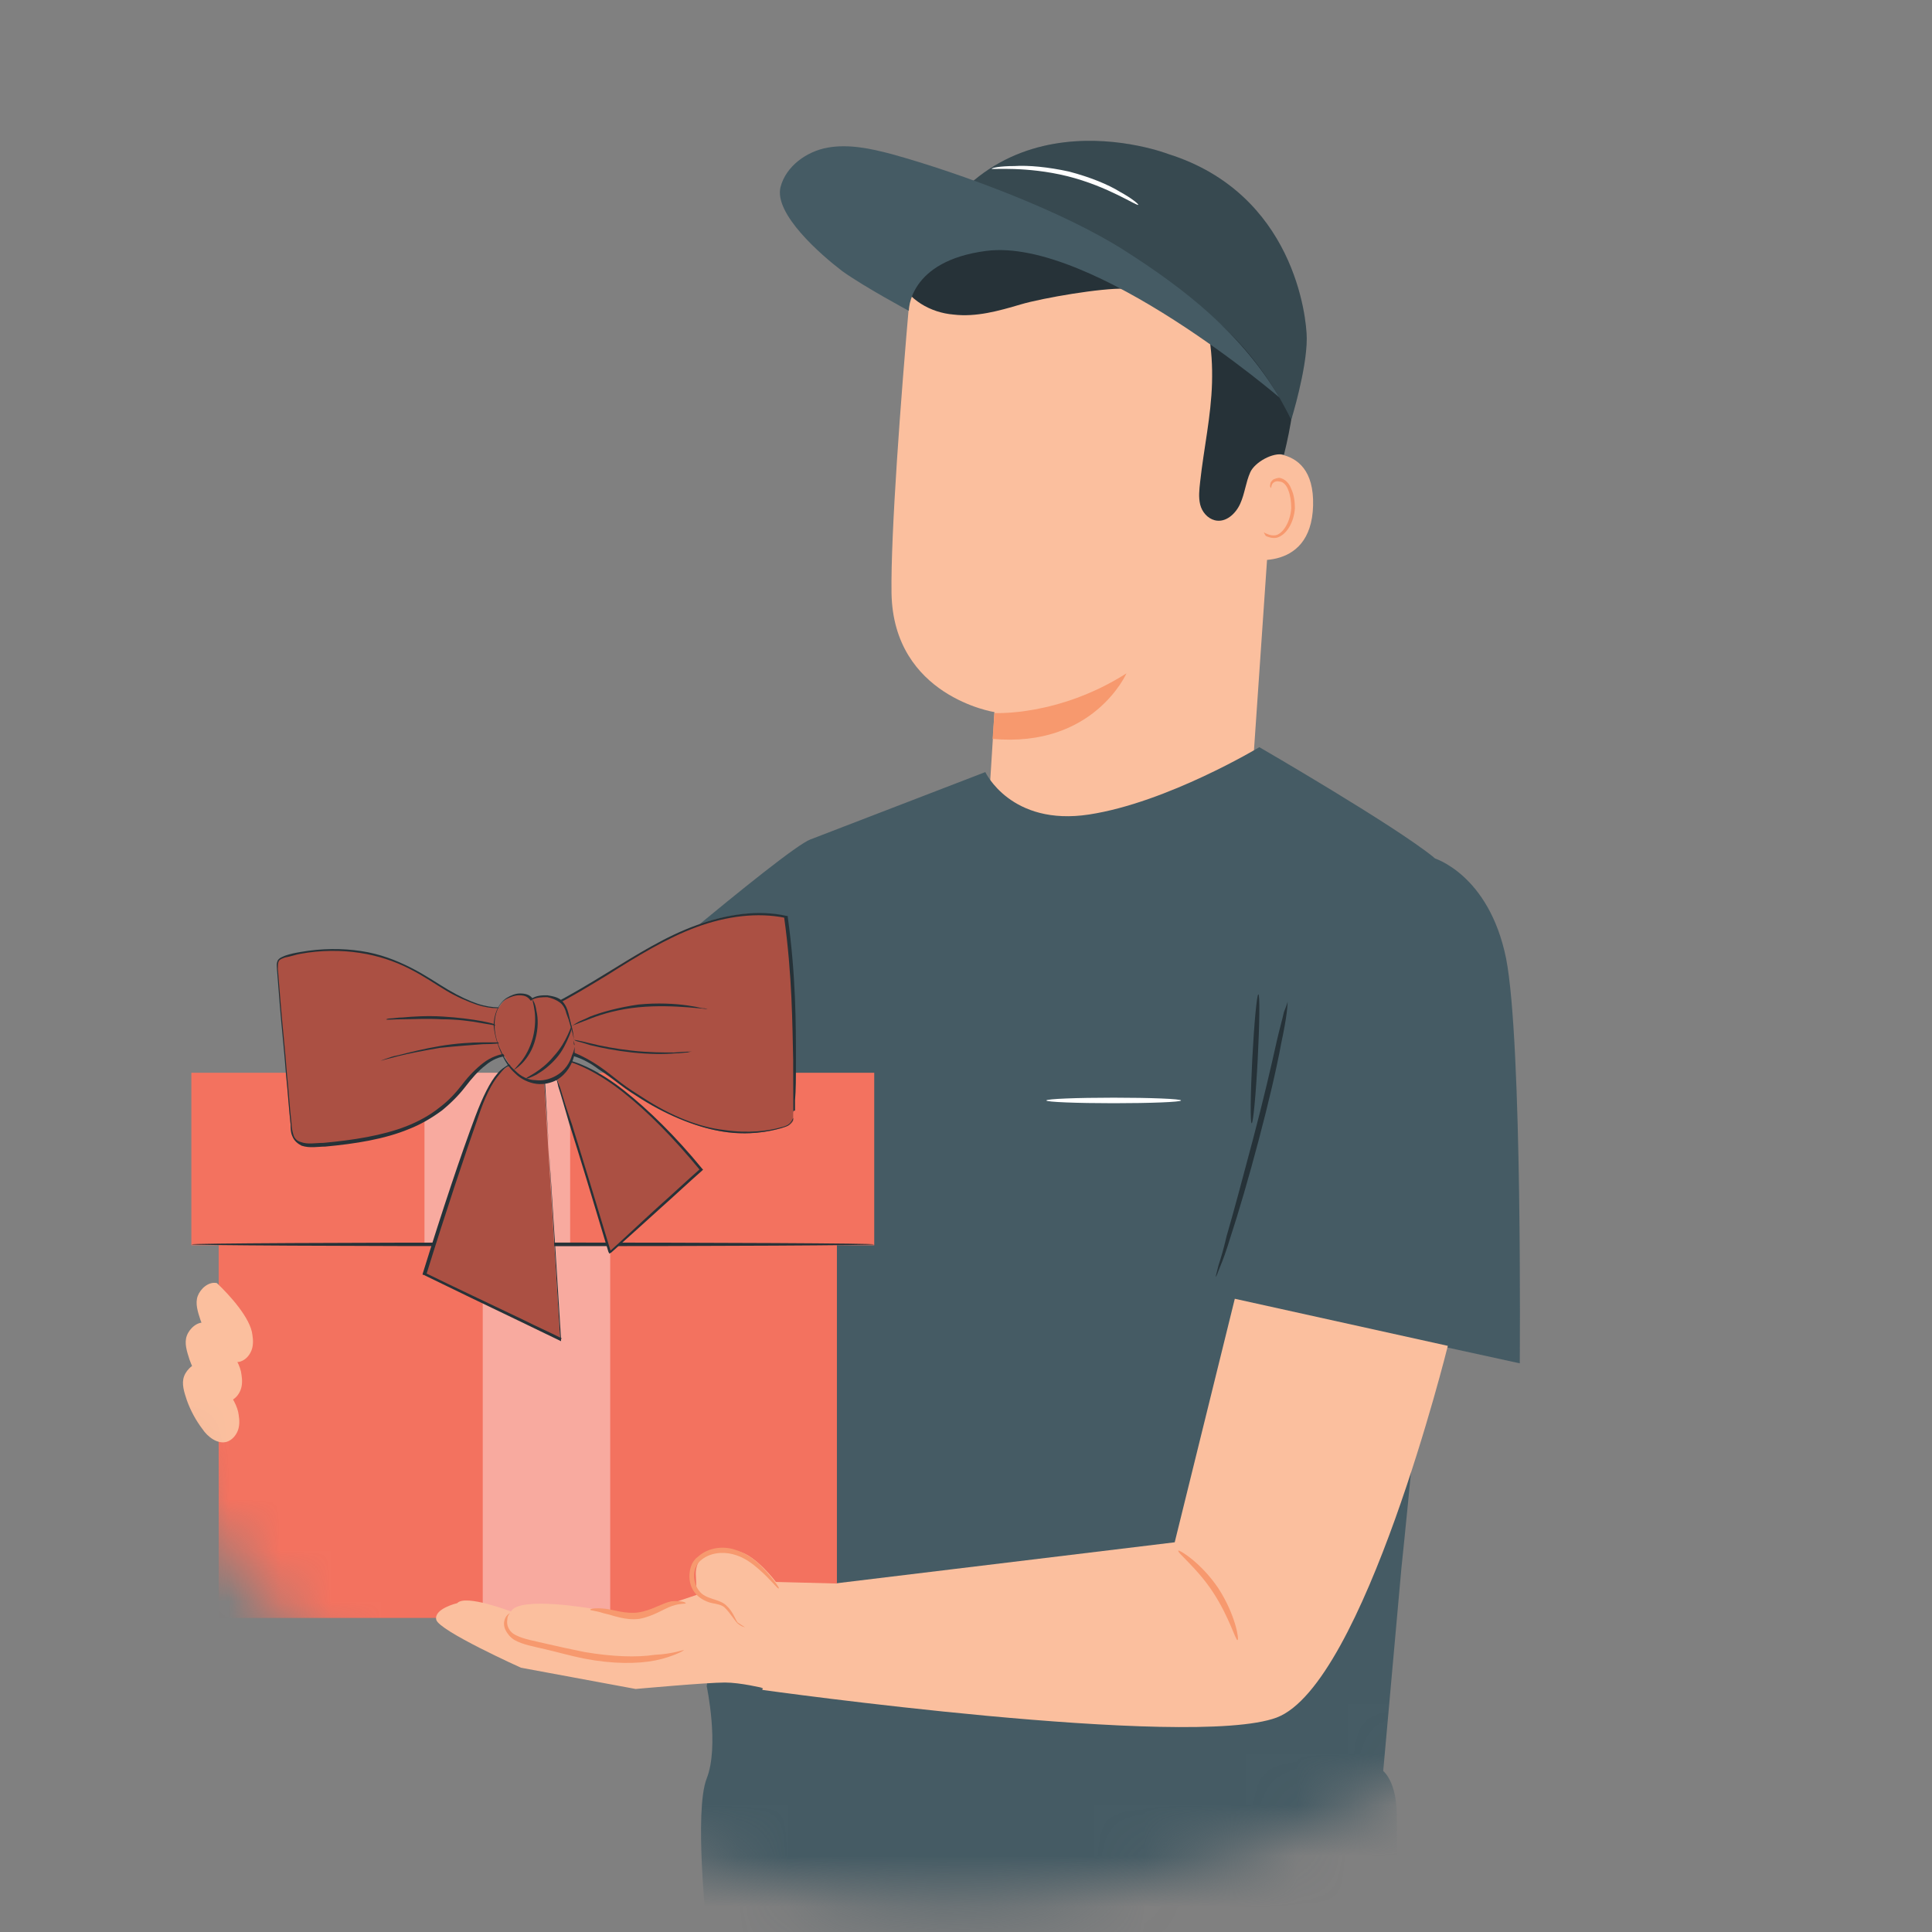 <svg width="38" height="38" viewBox="0 0 38 38" fill="none" xmlns="http://www.w3.org/2000/svg">
<rect x="0" y="0" width="38" height="38" fill="#808080" stroke="none"/>
<mask id="mask0_46_30159" style="mask-type:luminance" maskUnits="userSpaceOnUse" x="0" y="0" width="38" height="38">
<path d="M18.718 37.374C28.904 37.374 37.163 29.008 37.163 18.687C37.163 8.367 28.904 0 18.718 0C8.53 0 0.272 8.367 0.272 18.687C0.272 29.008 8.53 37.374 18.718 37.374Z" fill="white"/>
</mask>
<g mask="url(#mask0_46_30159)">
<path d="M27.116 35.941C27.17 36.086 27.277 39.098 27.349 39.969C27.403 40.513 27.492 44.922 27.492 44.922V55.336H21.78L20.687 43.706L20.204 55.336H13.9V36.358L27.116 35.941Z" fill="#263238"/>
<path d="M25.164 7.475L24.591 15.821C24.502 17.181 23.373 18.234 22.03 18.234C20.544 18.234 19.362 16.964 19.47 15.458C19.523 14.659 19.559 14.006 19.559 14.006C19.559 14.006 17.571 13.698 17.535 11.666C17.518 10.505 17.715 7.856 17.894 5.824C18.001 4.445 19.147 3.393 20.508 3.393H21.708C23.785 3.538 25.343 5.37 25.164 7.475Z" fill="#FBBF9E"/>
<path d="M19.559 14.024C19.559 14.024 20.813 14.097 22.156 13.244C22.156 13.244 21.511 14.714 19.523 14.533L19.559 14.024Z" fill="#F7996E"/>
<path d="M24.502 8.981C24.538 8.963 25.863 8.563 25.827 9.942C25.791 11.321 24.43 10.995 24.43 10.958C24.43 10.922 24.502 8.981 24.502 8.981Z" fill="#FBBF9E"/>
<path d="M24.86 10.469C24.86 10.469 24.878 10.487 24.932 10.505C24.967 10.523 25.039 10.541 25.111 10.523C25.254 10.469 25.379 10.251 25.397 9.997C25.397 9.87 25.379 9.743 25.343 9.652C25.308 9.543 25.236 9.471 25.164 9.471C25.093 9.453 25.039 9.489 25.021 9.525C25.003 9.561 25.003 9.598 25.003 9.598C25.003 9.598 24.967 9.579 24.985 9.525C24.985 9.489 25.003 9.471 25.039 9.434C25.075 9.416 25.128 9.398 25.164 9.398C25.272 9.416 25.361 9.507 25.397 9.616C25.451 9.725 25.469 9.87 25.469 9.997C25.451 10.269 25.308 10.523 25.111 10.577C25.021 10.595 24.932 10.559 24.896 10.541C24.86 10.487 24.86 10.469 24.86 10.469Z" fill="#F7996E"/>
<path d="M25.254 8.944C25.039 8.89 24.681 9.09 24.591 9.289C24.502 9.489 24.484 9.707 24.394 9.906C24.305 10.106 24.108 10.287 23.893 10.233C23.75 10.196 23.642 10.069 23.606 9.924C23.571 9.779 23.588 9.634 23.606 9.471C23.678 8.817 23.821 8.182 23.839 7.529C23.857 6.876 23.767 6.205 23.445 5.661C23.105 5.116 22.496 4.699 21.851 4.753C21.422 4.79 21.046 5.007 20.616 5.08C20.114 5.153 19.595 4.971 19.237 4.608C19.183 4.554 18.986 4.427 18.986 4.427C18.986 4.391 19.022 4.1 19.129 3.991C19.971 3.211 21.475 2.994 22.568 3.266C23.678 3.538 24.699 4.336 25.182 5.388C25.666 6.423 25.523 7.874 25.254 8.944Z" fill="#263238"/>
<path d="M17.679 5.479C17.858 5.896 18.305 6.15 18.753 6.187C19.201 6.241 19.649 6.114 20.078 5.987C20.508 5.86 21.672 5.661 22.12 5.679C22.192 5.679 22.263 5.679 22.299 5.624C22.353 5.552 22.263 5.461 22.192 5.407C21.601 4.935 20.168 4.645 19.416 4.608C18.664 4.572 17.876 4.899 17.464 5.552" fill="#263238"/>
<path d="M17.876 5.534C17.876 5.534 18.449 4.935 19.362 4.862C21.081 4.717 23.911 5.243 25.397 8.255C25.397 8.255 25.702 7.275 25.702 6.658C25.702 6.241 25.451 3.81 22.98 3.03C22.98 3.03 19.237 1.578 17.876 5.534Z" fill="#455B64"/>
<g opacity="0.2">
<path d="M17.876 5.534C17.876 5.534 18.467 4.808 19.541 4.772C21.081 4.699 24 5.425 25.397 8.255C25.397 8.255 25.702 7.275 25.702 6.658C25.702 6.241 25.451 3.81 22.98 3.03C22.98 3.03 19.237 1.578 17.876 5.534Z" fill="black"/>
</g>
<path d="M25.164 7.82C24.412 6.55 23.302 5.679 22.102 4.917C20.902 4.155 18.914 3.411 17.535 3.03C17.124 2.921 16.694 2.83 16.282 2.903C15.87 2.975 15.458 3.266 15.351 3.683C15.225 4.209 16.139 5.007 16.568 5.334C16.998 5.642 17.876 6.114 17.876 6.114C17.876 6.114 17.858 5.134 19.398 4.935C21.493 4.663 25.236 7.874 25.164 7.82Z" fill="#455B64"/>
<path d="M22.389 4.028C22.371 4.064 21.798 3.665 20.992 3.465C20.186 3.266 19.505 3.338 19.505 3.32C19.505 3.302 19.666 3.266 19.953 3.266C20.222 3.248 20.616 3.284 21.028 3.375C21.439 3.483 21.798 3.629 22.03 3.774C22.263 3.901 22.389 4.01 22.389 4.028Z" fill="white"/>
<path d="M17.5 16.51H15.942C15.44 16.692 11.393 20.175 11.393 20.175L13.685 23.822L16.658 22.062L17.5 16.51Z" fill="#455B64"/>
<path d="M15.942 16.51L19.38 15.186C19.38 15.186 19.881 16.256 21.422 16.02C22.962 15.784 24.77 14.696 24.77 14.696C24.77 14.696 27.403 16.22 28.191 16.855C28.979 17.49 27.564 30.843 27.564 30.843L27.206 34.834C27.206 34.834 27.474 35.034 27.474 35.724C27.474 36.413 27.492 36.867 27.492 36.867C22.729 38.318 18.234 39.352 13.9 37.937C13.9 37.937 13.649 35.615 13.9 34.98C14.151 34.345 13.9 33.165 13.9 33.165L14.652 27.196L14.724 21.699L15.942 16.51Z" fill="#455B64"/>
<path d="M28.191 16.873C28.191 16.873 29.283 17.181 29.623 18.851C29.946 20.502 29.892 26.815 29.892 26.815L23.75 25.473C23.75 25.473 24.591 22.824 24.591 22.642C24.591 22.461 26.293 18.197 26.346 18.107C26.382 17.998 28.191 16.873 28.191 16.873Z" fill="#455B64"/>
<path d="M14.707 24.039C14.736 24.039 14.744 22.934 14.724 21.571C14.704 20.209 14.664 19.105 14.634 19.105C14.605 19.105 14.597 20.21 14.617 21.573C14.637 22.936 14.677 24.04 14.707 24.039Z" fill="#263238"/>
<path d="M25.326 19.703C25.326 19.703 25.326 19.776 25.308 19.921C25.29 20.066 25.254 20.266 25.2 20.52C25.111 21.01 24.949 21.699 24.752 22.443C24.555 23.187 24.358 23.858 24.197 24.348C24.126 24.584 24.054 24.783 24 24.91C23.947 25.037 23.929 25.11 23.911 25.11C23.911 25.11 23.929 25.037 23.965 24.892C24.018 24.729 24.072 24.547 24.126 24.312C24.269 23.822 24.448 23.15 24.645 22.407C24.842 21.663 25.003 20.973 25.111 20.483C25.164 20.248 25.218 20.066 25.254 19.903C25.308 19.776 25.326 19.703 25.326 19.703Z" fill="#263238"/>
<path d="M24.738 20.828C24.775 20.128 24.78 19.559 24.751 19.557C24.721 19.556 24.668 20.122 24.631 20.823C24.595 21.523 24.589 22.092 24.619 22.094C24.648 22.095 24.702 21.529 24.738 20.828Z" fill="#263238"/>
<path d="M21.905 21.699C22.637 21.699 23.23 21.675 23.23 21.645C23.23 21.614 22.637 21.59 21.905 21.59C21.173 21.59 20.58 21.614 20.58 21.645C20.58 21.675 21.173 21.699 21.905 21.699Z" fill="white"/>
<path d="M15.619 31.242L23.105 30.335L24.287 25.545L28.477 26.471C28.477 26.471 26.83 33.129 25.111 33.782C23.409 34.417 14.993 33.238 14.993 33.238L15.619 31.242Z" fill="#FBBF9E"/>
<path d="M24.341 32.258C24.305 32.276 24.179 31.805 23.857 31.315C23.535 30.825 23.141 30.535 23.177 30.498C23.195 30.48 23.624 30.734 23.965 31.242C24.305 31.768 24.376 32.258 24.341 32.258Z" fill="#F7996E"/>
<path d="M4.301 24.475C4.301 24.62 4.301 31.823 4.301 31.823H16.461V24.475H4.301Z" fill="#F3725F"/>
<path d="M17.195 21.1H3.764V24.493H17.195V21.1Z" fill="#F3725F"/>
<g opacity="0.4">
<path d="M12.002 24.475H9.495V31.823H12.002V24.475Z" fill="white"/>
</g>
<path d="M10.48 24.511C14.189 24.511 17.195 24.495 17.195 24.475C17.195 24.455 14.189 24.439 10.48 24.439C6.771 24.439 3.764 24.455 3.764 24.475C3.764 24.495 6.771 24.511 10.48 24.511Z" fill="#263238"/>
<g opacity="0.4">
<path d="M11.214 24.439H8.349V21.1H11.214V24.439Z" fill="white"/>
</g>
<path d="M9.907 19.83C9.566 19.848 9.226 19.721 8.922 19.558C8.617 19.395 8.331 19.195 8.026 19.032C7.274 18.651 6.379 18.578 5.573 18.832C5.537 18.851 5.501 18.851 5.465 18.887C5.448 18.923 5.448 18.978 5.448 19.014C5.537 20.048 5.627 21.082 5.716 22.116C5.734 22.225 5.734 22.334 5.806 22.425C5.913 22.534 6.074 22.534 6.235 22.534C6.719 22.497 7.203 22.443 7.686 22.298C8.152 22.153 8.599 21.917 8.94 21.572C9.101 21.409 9.226 21.209 9.387 21.046C9.548 20.883 9.763 20.756 9.978 20.737L9.907 19.83Z" fill="#F3725F"/>
<path d="M15.601 21.899C15.619 20.61 15.619 19.304 15.44 18.016C14.617 17.853 13.775 18.107 13.023 18.506C12.271 18.887 11.59 19.395 10.856 19.776L10.713 20.683C10.963 20.629 11.232 20.701 11.465 20.81C11.697 20.919 11.912 21.082 12.109 21.245C12.593 21.59 13.094 21.917 13.667 22.116C14.223 22.316 14.849 22.352 15.422 22.171C15.494 22.153 15.566 22.116 15.601 22.044C15.601 22.007 15.601 21.953 15.601 21.899Z" fill="#F3725F"/>
<g opacity="0.3">
<path d="M9.907 19.83C9.566 19.848 9.226 19.721 8.922 19.558C8.617 19.395 8.331 19.195 8.026 19.032C7.274 18.651 6.379 18.578 5.573 18.832C5.537 18.851 5.501 18.851 5.465 18.887C5.448 18.923 5.448 18.978 5.448 19.014C5.537 20.048 5.627 21.082 5.716 22.116C5.734 22.225 5.734 22.334 5.806 22.425C5.913 22.534 6.074 22.534 6.235 22.534C6.719 22.497 7.203 22.443 7.686 22.298C8.152 22.153 8.599 21.917 8.94 21.572C9.101 21.409 9.226 21.209 9.387 21.046C9.548 20.883 9.763 20.756 9.978 20.737L9.907 19.83Z" fill="black"/>
</g>
<path d="M9.907 19.83C9.907 19.83 9.907 19.848 9.907 19.885C9.907 19.921 9.925 19.994 9.925 20.066C9.942 20.229 9.96 20.447 9.996 20.756V20.774H9.978C9.835 20.774 9.674 20.846 9.548 20.955C9.405 21.064 9.28 21.209 9.155 21.372C9.029 21.536 8.868 21.699 8.689 21.844C8.492 21.989 8.277 22.116 8.044 22.207C7.561 22.407 6.988 22.497 6.397 22.552C6.253 22.552 6.092 22.588 5.931 22.534C5.859 22.497 5.788 22.443 5.752 22.352C5.716 22.28 5.716 22.189 5.716 22.116C5.68 21.808 5.662 21.481 5.627 21.155C5.591 20.665 5.537 20.193 5.501 19.74C5.483 19.504 5.465 19.286 5.448 19.068C5.448 19.014 5.43 18.959 5.465 18.887C5.501 18.832 5.573 18.814 5.609 18.796C5.716 18.76 5.806 18.742 5.913 18.724C6.325 18.651 6.737 18.651 7.095 18.705C7.471 18.76 7.793 18.887 8.08 19.032C8.367 19.177 8.599 19.34 8.814 19.467C9.029 19.594 9.226 19.685 9.387 19.74C9.548 19.794 9.692 19.812 9.781 19.812C9.853 19.83 9.907 19.83 9.907 19.83C9.907 19.83 9.889 19.83 9.871 19.83C9.853 19.83 9.817 19.83 9.763 19.83C9.674 19.83 9.531 19.812 9.369 19.758C9.208 19.703 8.993 19.613 8.778 19.486C8.564 19.359 8.331 19.195 8.044 19.05C7.758 18.905 7.435 18.796 7.077 18.742C6.719 18.687 6.307 18.687 5.913 18.76C5.806 18.778 5.716 18.814 5.609 18.832C5.555 18.851 5.501 18.869 5.483 18.905C5.465 18.941 5.465 18.996 5.465 19.05C5.483 19.268 5.501 19.486 5.519 19.721C5.555 20.175 5.609 20.647 5.645 21.137C5.68 21.463 5.698 21.79 5.734 22.098C5.734 22.171 5.752 22.261 5.77 22.316C5.788 22.388 5.842 22.443 5.913 22.461C6.056 22.515 6.2 22.479 6.361 22.479C6.952 22.425 7.525 22.334 7.99 22.153C8.223 22.062 8.456 21.935 8.635 21.79C8.832 21.645 8.975 21.481 9.101 21.318C9.226 21.155 9.369 21.01 9.513 20.901C9.656 20.792 9.817 20.737 9.96 20.719L9.942 20.737C9.925 20.447 9.907 20.211 9.889 20.066C9.889 19.994 9.889 19.939 9.871 19.885C9.907 19.867 9.907 19.83 9.907 19.83Z" fill="#263238"/>
<g opacity="0.3">
<path d="M15.601 21.899C15.619 20.61 15.619 19.304 15.44 18.016C14.617 17.853 13.775 18.107 13.023 18.506C12.271 18.887 11.59 19.395 10.856 19.776L10.713 20.683C10.963 20.629 11.232 20.701 11.465 20.81C11.697 20.919 11.912 21.082 12.109 21.245C12.593 21.59 13.094 21.917 13.667 22.116C14.223 22.316 14.849 22.352 15.422 22.171C15.494 22.153 15.566 22.116 15.601 22.044C15.601 22.007 15.601 21.953 15.601 21.899Z" fill="black"/>
</g>
<path d="M15.601 21.899C15.601 21.899 15.601 21.935 15.601 22.007C15.601 22.044 15.566 22.08 15.53 22.116C15.494 22.153 15.422 22.171 15.369 22.189C15.118 22.261 14.724 22.334 14.24 22.261C13.757 22.189 13.184 21.971 12.629 21.626C12.485 21.536 12.342 21.445 12.199 21.336C12.056 21.227 11.912 21.118 11.769 21.028C11.626 20.919 11.465 20.828 11.286 20.774C11.107 20.719 10.909 20.683 10.73 20.719H10.695V20.683C10.748 20.393 10.802 20.084 10.838 19.776V19.758H10.856C11.214 19.576 11.572 19.359 11.93 19.141C12.521 18.778 13.094 18.415 13.703 18.197C14.294 17.98 14.921 17.889 15.476 18.016H15.494V18.034C15.655 19.195 15.655 20.157 15.655 20.846C15.655 21.191 15.655 21.445 15.637 21.645C15.637 21.735 15.637 21.808 15.637 21.844C15.601 21.844 15.601 21.862 15.601 21.899C15.601 21.862 15.601 21.844 15.601 21.826C15.601 21.772 15.601 21.699 15.601 21.626C15.601 21.445 15.601 21.173 15.601 20.846C15.584 20.175 15.584 19.195 15.422 18.034L15.44 18.052C14.903 17.943 14.294 18.016 13.703 18.234C13.112 18.451 12.521 18.814 11.948 19.177C11.59 19.395 11.232 19.613 10.874 19.794L10.892 19.776C10.838 20.084 10.784 20.393 10.73 20.683L10.695 20.647C10.892 20.61 11.107 20.647 11.286 20.701C11.465 20.774 11.626 20.864 11.787 20.973C11.948 21.082 12.073 21.191 12.217 21.3C12.36 21.409 12.503 21.499 12.647 21.59C13.202 21.953 13.757 22.171 14.24 22.225C14.724 22.298 15.118 22.243 15.369 22.171C15.44 22.153 15.494 22.134 15.53 22.098C15.566 22.062 15.584 22.026 15.601 21.989C15.601 21.935 15.601 21.899 15.601 21.899Z" fill="#263238"/>
<path d="M10.068 20.955C10.068 20.955 9.835 20.955 9.548 21.554C9.262 22.153 8.349 25.074 8.349 25.074L11.017 26.344L10.695 21.155L10.068 20.955Z" fill="#F3725F"/>
<path d="M10.927 21.118L12.002 24.638L13.793 23.023C13.793 23.023 12.235 21.046 11.071 20.846L10.927 21.118Z" fill="#F3725F"/>
<g opacity="0.3">
<path d="M10.068 20.955C10.068 20.955 9.835 20.955 9.548 21.554C9.262 22.153 8.349 25.074 8.349 25.074L11.017 26.344L10.695 21.155L10.068 20.955Z" fill="black"/>
</g>
<g opacity="0.3">
<path d="M10.927 21.118L12.002 24.638L13.793 23.023C13.793 23.023 12.235 21.046 11.071 20.846L10.927 21.118Z" fill="black"/>
</g>
<path d="M10.068 20.955C10.068 20.955 10.086 20.955 10.104 20.973C10.139 20.991 10.175 20.991 10.229 21.01C10.336 21.046 10.498 21.1 10.695 21.155C10.766 22.098 10.892 24.039 11.035 26.344V26.38L10.999 26.362C10.766 26.253 10.515 26.126 10.247 25.999C9.566 25.672 8.922 25.364 8.331 25.074H8.313V25.055C8.707 23.785 9.065 22.715 9.351 21.953C9.495 21.572 9.638 21.282 9.781 21.118C9.853 21.028 9.925 20.991 9.978 20.955C9.996 20.937 10.032 20.937 10.032 20.937C10.068 20.955 10.068 20.955 10.068 20.955C10.068 20.955 10.068 20.955 10.05 20.955C10.032 20.955 10.014 20.973 9.996 20.973C9.942 20.991 9.889 21.046 9.817 21.137C9.674 21.3 9.531 21.59 9.405 21.971C9.137 22.733 8.778 23.804 8.384 25.074L8.367 25.037C8.957 25.328 9.62 25.636 10.301 25.963C10.551 26.09 10.802 26.198 11.053 26.326L11.017 26.344C10.874 24.039 10.766 22.098 10.713 21.155V21.173C10.515 21.1 10.354 21.046 10.247 21.01C10.193 20.991 10.157 20.973 10.121 20.973C10.086 20.973 10.068 20.955 10.068 20.955Z" fill="#263238"/>
<path d="M10.927 21.118C10.927 21.118 10.927 21.118 10.927 21.1C10.927 21.082 10.945 21.064 10.945 21.046C10.963 20.991 10.999 20.919 11.053 20.828C11.339 20.864 11.787 21.064 12.271 21.445C12.754 21.826 13.291 22.352 13.811 22.987L13.829 23.005L13.811 23.023C13.542 23.259 13.273 23.513 12.987 23.767C12.647 24.076 12.324 24.366 12.02 24.638L11.984 24.656L11.966 24.62C11.662 23.604 11.393 22.715 11.196 22.098C11.107 21.79 11.035 21.536 10.981 21.372C10.963 21.282 10.945 21.227 10.927 21.173C10.927 21.137 10.927 21.118 10.927 21.118C10.927 21.118 10.945 21.137 10.945 21.191C10.963 21.245 10.981 21.3 11.017 21.391C11.071 21.572 11.142 21.808 11.25 22.116C11.447 22.751 11.715 23.622 12.02 24.638L11.984 24.62C12.288 24.348 12.611 24.039 12.951 23.731C13.238 23.477 13.506 23.223 13.775 22.987V23.023C13.255 22.388 12.736 21.862 12.253 21.481C11.769 21.1 11.339 20.901 11.053 20.846H11.071C11.017 20.937 10.981 20.991 10.963 21.046C10.945 21.064 10.945 21.082 10.927 21.118Z" fill="#263238"/>
<path d="M9.835 20.52C9.835 20.52 9.71 20.538 9.495 20.538C9.28 20.556 8.993 20.574 8.653 20.61C8.331 20.665 8.044 20.719 7.829 20.774C7.614 20.828 7.489 20.864 7.489 20.864C7.489 20.864 7.525 20.846 7.579 20.828C7.632 20.81 7.722 20.774 7.829 20.756C8.044 20.701 8.331 20.629 8.653 20.574C8.975 20.52 9.28 20.502 9.495 20.502C9.602 20.502 9.692 20.502 9.745 20.502C9.799 20.502 9.835 20.502 9.835 20.52Z" fill="#263238"/>
<path d="M9.781 20.175C9.781 20.175 9.656 20.157 9.459 20.121C9.262 20.084 8.993 20.048 8.689 20.048C8.384 20.03 8.116 20.048 7.919 20.048C7.722 20.048 7.596 20.066 7.596 20.048C7.596 20.048 7.632 20.03 7.686 20.03C7.74 20.03 7.829 20.012 7.919 20.012C8.116 19.994 8.402 19.975 8.707 19.994C9.011 20.012 9.28 20.048 9.477 20.084C9.566 20.102 9.656 20.121 9.71 20.139C9.763 20.175 9.781 20.175 9.781 20.175Z" fill="#263238"/>
<path d="M13.918 19.848C13.918 19.848 13.757 19.83 13.524 19.812C13.273 19.794 12.933 19.776 12.557 19.812C12.181 19.848 11.859 19.939 11.626 20.03C11.393 20.121 11.25 20.175 11.25 20.175C11.25 20.175 11.286 20.157 11.339 20.121C11.393 20.084 11.501 20.048 11.608 19.994C11.841 19.903 12.181 19.812 12.557 19.758C12.933 19.721 13.273 19.74 13.524 19.776C13.649 19.794 13.739 19.812 13.811 19.83C13.882 19.83 13.918 19.848 13.918 19.848Z" fill="#263238"/>
<path d="M13.614 20.683C13.614 20.683 13.578 20.683 13.524 20.701C13.47 20.701 13.381 20.719 13.273 20.719C13.059 20.737 12.772 20.737 12.432 20.701C12.109 20.665 11.823 20.61 11.608 20.556C11.501 20.52 11.429 20.502 11.357 20.483C11.303 20.465 11.268 20.447 11.268 20.447C11.268 20.447 11.393 20.465 11.608 20.52C11.823 20.574 12.109 20.629 12.432 20.665C12.754 20.701 13.041 20.701 13.255 20.701C13.488 20.683 13.614 20.683 13.614 20.683Z" fill="#263238"/>
<path d="M11.303 20.574C11.303 20.393 11.268 20.229 11.214 20.048C11.16 19.903 11.16 19.758 10.999 19.649C10.856 19.576 10.623 19.558 10.48 19.649C10.372 19.504 10.157 19.54 10.014 19.613C9.871 19.685 9.763 19.866 9.745 20.03C9.727 20.193 9.763 20.375 9.817 20.538C9.906 20.774 10.032 21.009 10.247 21.155C10.426 21.282 10.677 21.318 10.873 21.227C11.16 21.137 11.303 20.864 11.303 20.574Z" fill="#F3725F"/>
<g opacity="0.3">
<path d="M11.303 20.574C11.303 20.393 11.268 20.229 11.214 20.048C11.16 19.903 11.16 19.758 10.999 19.649C10.856 19.576 10.623 19.558 10.48 19.649C10.372 19.504 10.157 19.54 10.014 19.613C9.871 19.685 9.763 19.866 9.745 20.03C9.727 20.193 9.763 20.375 9.817 20.538C9.906 20.774 10.032 21.009 10.247 21.155C10.426 21.282 10.677 21.318 10.873 21.227C11.16 21.137 11.303 20.864 11.303 20.574Z" fill="black"/>
</g>
<path d="M11.303 20.574C11.303 20.574 11.303 20.592 11.303 20.629C11.303 20.665 11.303 20.719 11.286 20.792C11.25 20.919 11.16 21.118 10.945 21.245C10.838 21.3 10.695 21.336 10.551 21.318C10.408 21.3 10.247 21.227 10.139 21.118C10.014 21.01 9.925 20.864 9.853 20.701C9.781 20.538 9.728 20.356 9.71 20.175C9.71 19.957 9.799 19.74 9.96 19.631C10.05 19.576 10.139 19.54 10.229 19.54C10.319 19.54 10.426 19.558 10.48 19.649H10.444C10.551 19.576 10.659 19.576 10.766 19.576C10.874 19.594 10.981 19.613 11.053 19.685C11.124 19.758 11.16 19.848 11.178 19.921C11.196 19.994 11.214 20.066 11.232 20.139C11.268 20.266 11.286 20.375 11.286 20.447C11.286 20.483 11.286 20.52 11.286 20.538C11.303 20.556 11.303 20.574 11.303 20.574C11.303 20.574 11.303 20.538 11.286 20.465C11.286 20.393 11.25 20.284 11.214 20.157C11.196 20.084 11.178 20.03 11.142 19.939C11.124 19.867 11.089 19.776 11.017 19.721C10.945 19.667 10.856 19.631 10.766 19.613C10.677 19.613 10.551 19.613 10.462 19.667L10.444 19.685L10.426 19.667C10.372 19.594 10.301 19.576 10.211 19.576C10.121 19.576 10.032 19.613 9.96 19.649C9.799 19.74 9.728 19.957 9.728 20.157C9.728 20.338 9.781 20.52 9.853 20.665C9.925 20.828 10.014 20.955 10.139 21.064C10.247 21.173 10.39 21.245 10.533 21.245C10.677 21.264 10.802 21.227 10.909 21.173C11.124 21.064 11.214 20.883 11.25 20.756C11.303 20.647 11.303 20.574 11.303 20.574Z" fill="#263238"/>
<path d="M10.104 21.046C10.104 21.046 10.157 20.991 10.247 20.883C10.336 20.774 10.426 20.61 10.48 20.411C10.533 20.211 10.533 20.012 10.515 19.885C10.498 19.74 10.462 19.667 10.48 19.667C10.48 19.667 10.533 19.74 10.551 19.885C10.587 20.03 10.587 20.229 10.533 20.429C10.48 20.647 10.372 20.81 10.265 20.919C10.175 21.01 10.104 21.046 10.104 21.046Z" fill="#263238"/>
<path d="M11.25 20.175C11.25 20.175 11.25 20.248 11.196 20.375C11.142 20.502 11.071 20.665 10.945 20.81C10.82 20.955 10.677 21.064 10.551 21.137C10.444 21.191 10.354 21.227 10.354 21.209C10.336 21.191 10.641 21.082 10.892 20.774C11.16 20.483 11.232 20.157 11.25 20.175Z" fill="#263238"/>
<path d="M15.261 31.115C15.261 31.115 14.867 30.589 14.527 30.516C14.384 30.48 14.24 30.48 14.097 30.48C13.864 30.498 13.685 30.698 13.685 30.952L13.703 31.369L12.467 31.786L11.644 31.641C11.644 31.641 10.211 31.387 10.05 31.696C10.05 31.696 9.155 31.351 8.993 31.532C8.993 31.532 8.528 31.641 8.581 31.859C8.635 32.077 10.247 32.802 10.247 32.802L12.503 33.22C12.503 33.22 13.9 33.093 14.258 33.093C14.563 33.093 15.011 33.202 15.011 33.202H14.957L16.479 33.401C16.479 33.401 16.407 32.966 16.586 32.149C16.765 31.333 16.658 31.151 16.658 31.151L15.261 31.115Z" fill="#FBBF9E"/>
<path d="M14.652 32.004C14.652 32.004 14.599 32.004 14.509 31.932C14.437 31.859 14.366 31.732 14.258 31.623C14.205 31.569 14.115 31.551 14.008 31.532C13.918 31.514 13.793 31.46 13.703 31.369C13.614 31.279 13.56 31.151 13.56 31.006C13.56 30.879 13.596 30.716 13.721 30.625C13.936 30.426 14.24 30.408 14.455 30.48C14.688 30.553 14.849 30.68 14.975 30.807C15.1 30.934 15.19 31.043 15.243 31.115C15.297 31.188 15.333 31.242 15.315 31.242C15.297 31.26 15.172 31.079 14.921 30.861C14.796 30.752 14.634 30.625 14.419 30.571C14.223 30.517 13.954 30.535 13.775 30.698C13.596 30.861 13.632 31.151 13.757 31.297C13.882 31.46 14.133 31.442 14.276 31.569C14.419 31.696 14.455 31.841 14.509 31.913C14.617 31.986 14.652 32.004 14.652 32.004Z" fill="#F7996E"/>
<path d="M13.488 31.532C13.488 31.551 13.381 31.532 13.22 31.587C13.059 31.641 12.861 31.787 12.575 31.841C12.288 31.877 12.056 31.768 11.877 31.732C11.715 31.678 11.608 31.678 11.608 31.66C11.608 31.641 11.715 31.623 11.894 31.641C12.073 31.66 12.306 31.75 12.557 31.714C12.808 31.678 13.023 31.532 13.202 31.496C13.381 31.478 13.488 31.514 13.488 31.532Z" fill="#F7996E"/>
<path d="M13.452 32.458C13.452 32.458 13.399 32.494 13.309 32.53C13.22 32.567 13.076 32.621 12.897 32.657C12.539 32.73 12.038 32.73 11.482 32.621C11.214 32.567 10.963 32.494 10.73 32.44C10.498 32.385 10.283 32.349 10.121 32.258C10.032 32.204 9.978 32.131 9.942 32.059C9.907 31.986 9.907 31.913 9.925 31.859C9.96 31.75 10.032 31.732 10.032 31.732C10.032 31.732 9.978 31.768 9.978 31.859C9.96 31.95 9.996 32.095 10.157 32.167C10.301 32.24 10.515 32.276 10.748 32.331C10.981 32.385 11.232 32.44 11.501 32.494C12.038 32.585 12.521 32.603 12.879 32.548C13.255 32.53 13.452 32.44 13.452 32.458Z" fill="#F7996E"/>
<path d="M4.266 25.237C4.104 25.201 3.943 25.346 3.889 25.491C3.836 25.636 3.889 25.799 3.943 25.963C4.015 26.162 4.122 26.362 4.248 26.525C4.355 26.688 4.552 26.834 4.731 26.779C4.839 26.743 4.91 26.652 4.946 26.561C4.982 26.471 4.982 26.362 4.964 26.253C4.928 25.926 4.516 25.473 4.266 25.237Z" fill="#FBBF9E"/>
<path d="M4.051 26.017C3.889 25.981 3.728 26.126 3.675 26.271C3.621 26.416 3.675 26.579 3.728 26.743C3.8 26.942 3.907 27.142 4.033 27.305C4.14 27.468 4.337 27.614 4.516 27.559C4.624 27.523 4.695 27.432 4.731 27.341C4.767 27.251 4.767 27.142 4.749 27.033C4.713 26.706 4.301 26.253 4.051 26.017Z" fill="#FBBF9E"/>
<path d="M3.997 26.815C3.836 26.779 3.675 26.924 3.621 27.069C3.567 27.215 3.621 27.378 3.675 27.541C3.746 27.741 3.854 27.94 3.979 28.104C4.087 28.267 4.283 28.412 4.463 28.358C4.57 28.321 4.642 28.23 4.677 28.14C4.713 28.049 4.713 27.94 4.695 27.831C4.66 27.505 4.248 27.051 3.997 26.815Z" fill="#FBBF9E"/>
</g>
</svg>
